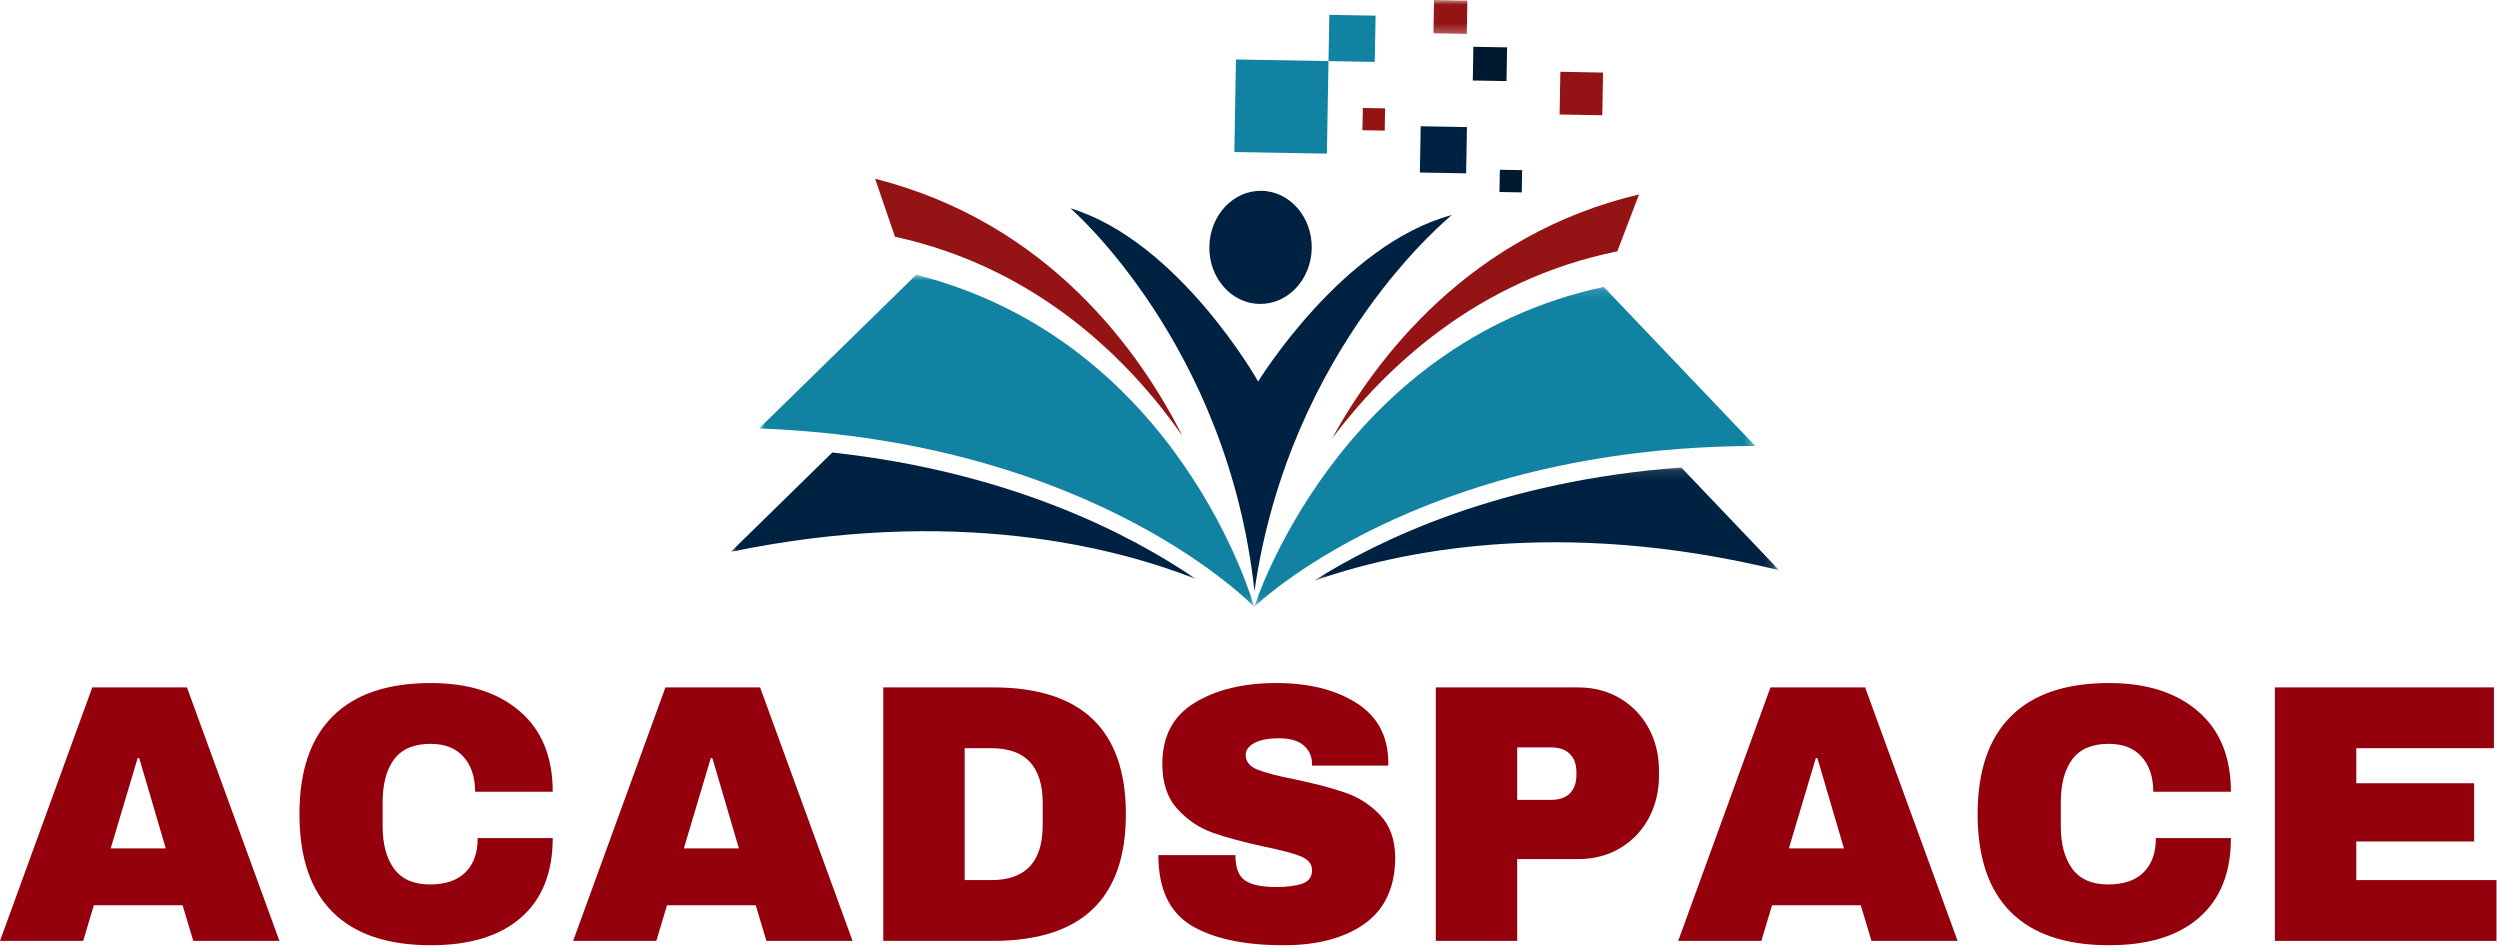 <svg width="263" height="100" viewBox="0 0 263 100" fill="none" xmlns="http://www.w3.org/2000/svg">
<path d="M20.333 98.981L19.208 95.231H9.875L8.75 98.981H3.8147e-06L9.708 72.314H19.667L29.396 98.981H20.333ZM11.646 89.252H17.438L14.646 79.752H14.479L11.646 89.252Z" fill="#94000C"/>
<path d="M45.335 71.856C49.278 71.856 52.397 72.851 54.689 74.835C56.991 76.809 58.147 79.627 58.147 83.293H49.981C49.981 81.741 49.569 80.512 48.752 79.606C47.944 78.705 46.793 78.252 45.293 78.252C43.554 78.252 42.278 78.793 41.46 79.877C40.653 80.96 40.252 82.476 40.252 84.418V86.898C40.252 88.804 40.653 90.304 41.46 91.398C42.278 92.497 43.528 93.043 45.21 93.043C46.861 93.043 48.111 92.622 48.96 91.773C49.819 90.929 50.252 89.726 50.252 88.168H58.147C58.147 91.809 57.028 94.601 54.793 96.543C52.569 98.476 49.418 99.439 45.335 99.439C40.778 99.439 37.335 98.283 35.002 95.96C32.668 93.642 31.502 90.205 31.502 85.648C31.502 81.106 32.668 77.679 35.002 75.356C37.335 73.023 40.778 71.856 45.335 71.856Z" fill="#94000C"/>
<path d="M80.628 98.981L79.503 95.231H70.17L69.045 98.981H60.295L70.003 72.314H79.962L89.691 98.981H80.628ZM71.941 89.252H77.732L74.941 79.752H74.774L71.941 89.252Z" fill="#94000C"/>
<path d="M104.463 72.314C113.781 72.314 118.442 76.762 118.442 85.648C118.442 94.538 113.781 98.981 104.463 98.981H92.921V72.314H104.463ZM101.484 92.585H104.297C107.89 92.585 109.692 90.663 109.692 86.814V84.481C109.692 80.637 107.89 78.71 104.297 78.71H101.484V92.585Z" fill="#94000C"/>
<path d="M134.256 71.856C137.673 71.856 140.475 72.554 142.673 73.939C144.866 75.314 145.991 77.356 146.048 80.064V80.543H138.027V80.377C138.027 79.601 137.741 78.955 137.173 78.439C136.6 77.929 135.736 77.668 134.569 77.668C133.428 77.668 132.553 77.835 131.944 78.168C131.345 78.502 131.048 78.918 131.048 79.418C131.048 80.116 131.454 80.627 132.277 80.96C133.111 81.293 134.444 81.642 136.277 82.002C138.413 82.45 140.173 82.913 141.548 83.398C142.934 83.872 144.142 84.648 145.173 85.731C146.215 86.814 146.746 88.288 146.777 90.148C146.777 93.304 145.704 95.642 143.569 97.168C141.444 98.684 138.595 99.439 135.027 99.439C130.871 99.439 127.637 98.747 125.319 97.356C123.012 95.955 121.861 93.491 121.861 89.96H129.965C129.965 91.293 130.309 92.189 131.006 92.648C131.699 93.096 132.782 93.314 134.256 93.314C135.34 93.314 136.236 93.205 136.944 92.981C137.663 92.747 138.027 92.267 138.027 91.543C138.027 90.892 137.631 90.408 136.84 90.085C136.048 89.767 134.762 89.429 132.986 89.064C130.819 88.596 129.017 88.106 127.59 87.606C126.173 87.106 124.928 86.273 123.861 85.106C122.803 83.939 122.277 82.366 122.277 80.377C122.277 77.46 123.407 75.314 125.673 73.939C127.934 72.554 130.798 71.856 134.256 71.856Z" fill="#94000C"/>
<path d="M166.005 72.314C167.656 72.314 169.13 72.7 170.421 73.46C171.713 74.226 172.718 75.273 173.442 76.606C174.161 77.939 174.526 79.434 174.526 81.085V81.585C174.526 83.241 174.161 84.741 173.442 86.085C172.718 87.418 171.713 88.471 170.421 89.231C169.13 89.997 167.656 90.377 166.005 90.377H159.609V98.981H151.046V72.314H166.005ZM159.609 84.148H163.13C164.031 84.148 164.703 83.918 165.151 83.46C165.609 82.991 165.838 82.351 165.838 81.543V81.231C165.838 80.413 165.609 79.773 165.151 79.314C164.703 78.856 164.031 78.627 163.13 78.627H159.609V84.148Z" fill="#94000C"/>
<path d="M196.878 98.981L195.753 95.231H186.42L185.295 98.981H176.545L186.253 72.314H196.211L205.941 98.981H196.878ZM188.191 89.252H193.982L191.191 79.752H191.024L188.191 89.252Z" fill="#94000C"/>
<path d="M221.88 71.856C225.822 71.856 228.942 72.851 231.234 74.835C233.536 76.809 234.692 79.627 234.692 83.293H226.525C226.525 81.741 226.114 80.512 225.296 79.606C224.489 78.705 223.338 78.252 221.838 78.252C220.098 78.252 218.822 78.793 218.005 79.877C217.197 80.96 216.796 82.476 216.796 84.418V86.898C216.796 88.804 217.197 90.304 218.005 91.398C218.822 92.497 220.072 93.043 221.755 93.043C223.406 93.043 224.656 92.622 225.505 91.773C226.364 90.929 226.796 89.726 226.796 88.168H234.692C234.692 91.809 233.572 94.601 231.338 96.543C229.114 98.476 225.963 99.439 221.88 99.439C217.322 99.439 213.88 98.283 211.546 95.96C209.213 93.642 208.046 90.205 208.046 85.648C208.046 81.106 209.213 77.679 211.546 75.356C213.88 73.023 217.322 71.856 221.88 71.856Z" fill="#94000C"/>
<path d="M239.319 72.314H262.36V78.71H247.881V82.398H260.277V88.523H247.881V92.585H262.631V98.981H239.319V72.314Z" fill="#94000C"/>
<mask id="mask0_13_164" style="mask-type:luminance" maskUnits="userSpaceOnUse" x="131" y="30" width="54" height="34">
<path d="M131.937 30.13H184.667V63.844H131.937V30.13Z" fill="white"/>
</mask>
<g mask="url(#mask0_13_164)">
<path d="M168.708 30.177L184.656 46.917C149.167 46.99 131.943 63.844 131.943 63.844C131.943 63.844 140.651 36.234 168.708 30.177Z" fill="#1282A2"/>
</g>
<mask id="mask1_13_164" style="mask-type:luminance" maskUnits="userSpaceOnUse" x="138" y="49" width="49" height="13">
<path d="M138.167 49.104H186.864V61.193H138.167V49.104Z" fill="white"/>
</mask>
<g mask="url(#mask1_13_164)">
<path d="M187.172 59.99C163.807 54.297 146.75 58.089 138.177 61.125C145.151 56.708 157.984 50.573 176.87 49.177L187.172 59.99Z" fill="#002242"/>
</g>
<mask id="mask2_13_164" style="mask-type:luminance" maskUnits="userSpaceOnUse" x="79" y="28" width="54" height="36">
<path d="M79.766 28.828H132.031V63.844H79.766V28.828Z" fill="white"/>
</mask>
<g mask="url(#mask2_13_164)">
<path d="M96.38 28.906L79.859 45.073C115.323 46.396 131.943 63.844 131.943 63.844C131.943 63.844 124.213 35.943 96.38 28.906Z" fill="#1282A2"/>
</g>
<mask id="mask3_13_164" style="mask-type:luminance" maskUnits="userSpaceOnUse" x="76" y="46" width="51" height="16">
<path d="M76.865 46.385H126.031V61.052H76.865V46.385Z" fill="white"/>
</mask>
<g mask="url(#mask3_13_164)">
<path d="M76.885 58.052C100.432 53.182 117.344 57.573 125.802 60.906C118.99 56.25 106.385 49.667 87.557 47.604L76.885 58.052Z" fill="#002242"/>
</g>
<path d="M172.427 20.453L170.141 26.443C155.323 29.443 145.641 38.802 140.125 46.135C144.792 37.641 154.604 24.677 172.427 20.453Z" fill="#941315"/>
<path d="M92.062 18.807L94.151 24.906C109.391 28.229 119.021 38.177 124.391 45.859C119.948 37.052 110.338 23.432 92.062 18.807Z" fill="#941315"/>
<path d="M132.359 40.135C132.359 40.135 124.073 25.417 112.604 21.906C112.604 21.906 129.193 36.203 131.969 62.203C135.661 36.318 152.745 22.615 152.745 22.615C141.156 25.719 132.359 40.135 132.359 40.135Z" fill="#002242"/>
<path d="M137.995 26.12C138.052 22.833 135.687 20.125 132.713 20.073C129.739 20.021 127.281 22.646 127.224 25.932C127.161 29.219 129.526 31.922 132.505 31.974C135.479 32.026 137.937 29.406 137.995 26.12Z" fill="#002242"/>
<path d="M139.76 6.427L130.021 6.255L129.854 15.995L139.588 16.161L139.76 6.427Z" fill="#1282A2"/>
<path d="M144.713 1.646L139.844 1.562L139.76 6.427L144.625 6.516L144.713 1.646Z" fill="#1282A2"/>
<path d="M154.323 13.37L149.458 13.281L149.37 18.151L154.239 18.234L154.323 13.37Z" fill="#002242"/>
<path d="M145.713 11.401L143.37 11.359L143.328 13.698L145.672 13.74L145.713 11.401Z" fill="#941315"/>
<path d="M168.641 7.635L164.151 7.552L164.068 12.047L168.562 12.125L168.641 7.635Z" fill="#941315"/>
<path d="M160.13 17.901L157.786 17.859L157.745 20.198L160.088 20.24L160.13 17.901Z" fill="#001931"/>
<mask id="mask4_13_164" style="mask-type:luminance" maskUnits="userSpaceOnUse" x="150" y="0" width="6" height="4">
<path d="M150.031 0H155.364V3.719H150.031V0Z" fill="white"/>
</mask>
<g mask="url(#mask4_13_164)">
<path d="M154.37 0.062L150.859 0L150.797 3.505L154.307 3.568L154.37 0.062Z" fill="#941315"/>
</g>
<path d="M158.547 4.984L155 4.922L154.937 8.469L158.484 8.531L158.547 4.984Z" fill="#001931"/>
</svg>

